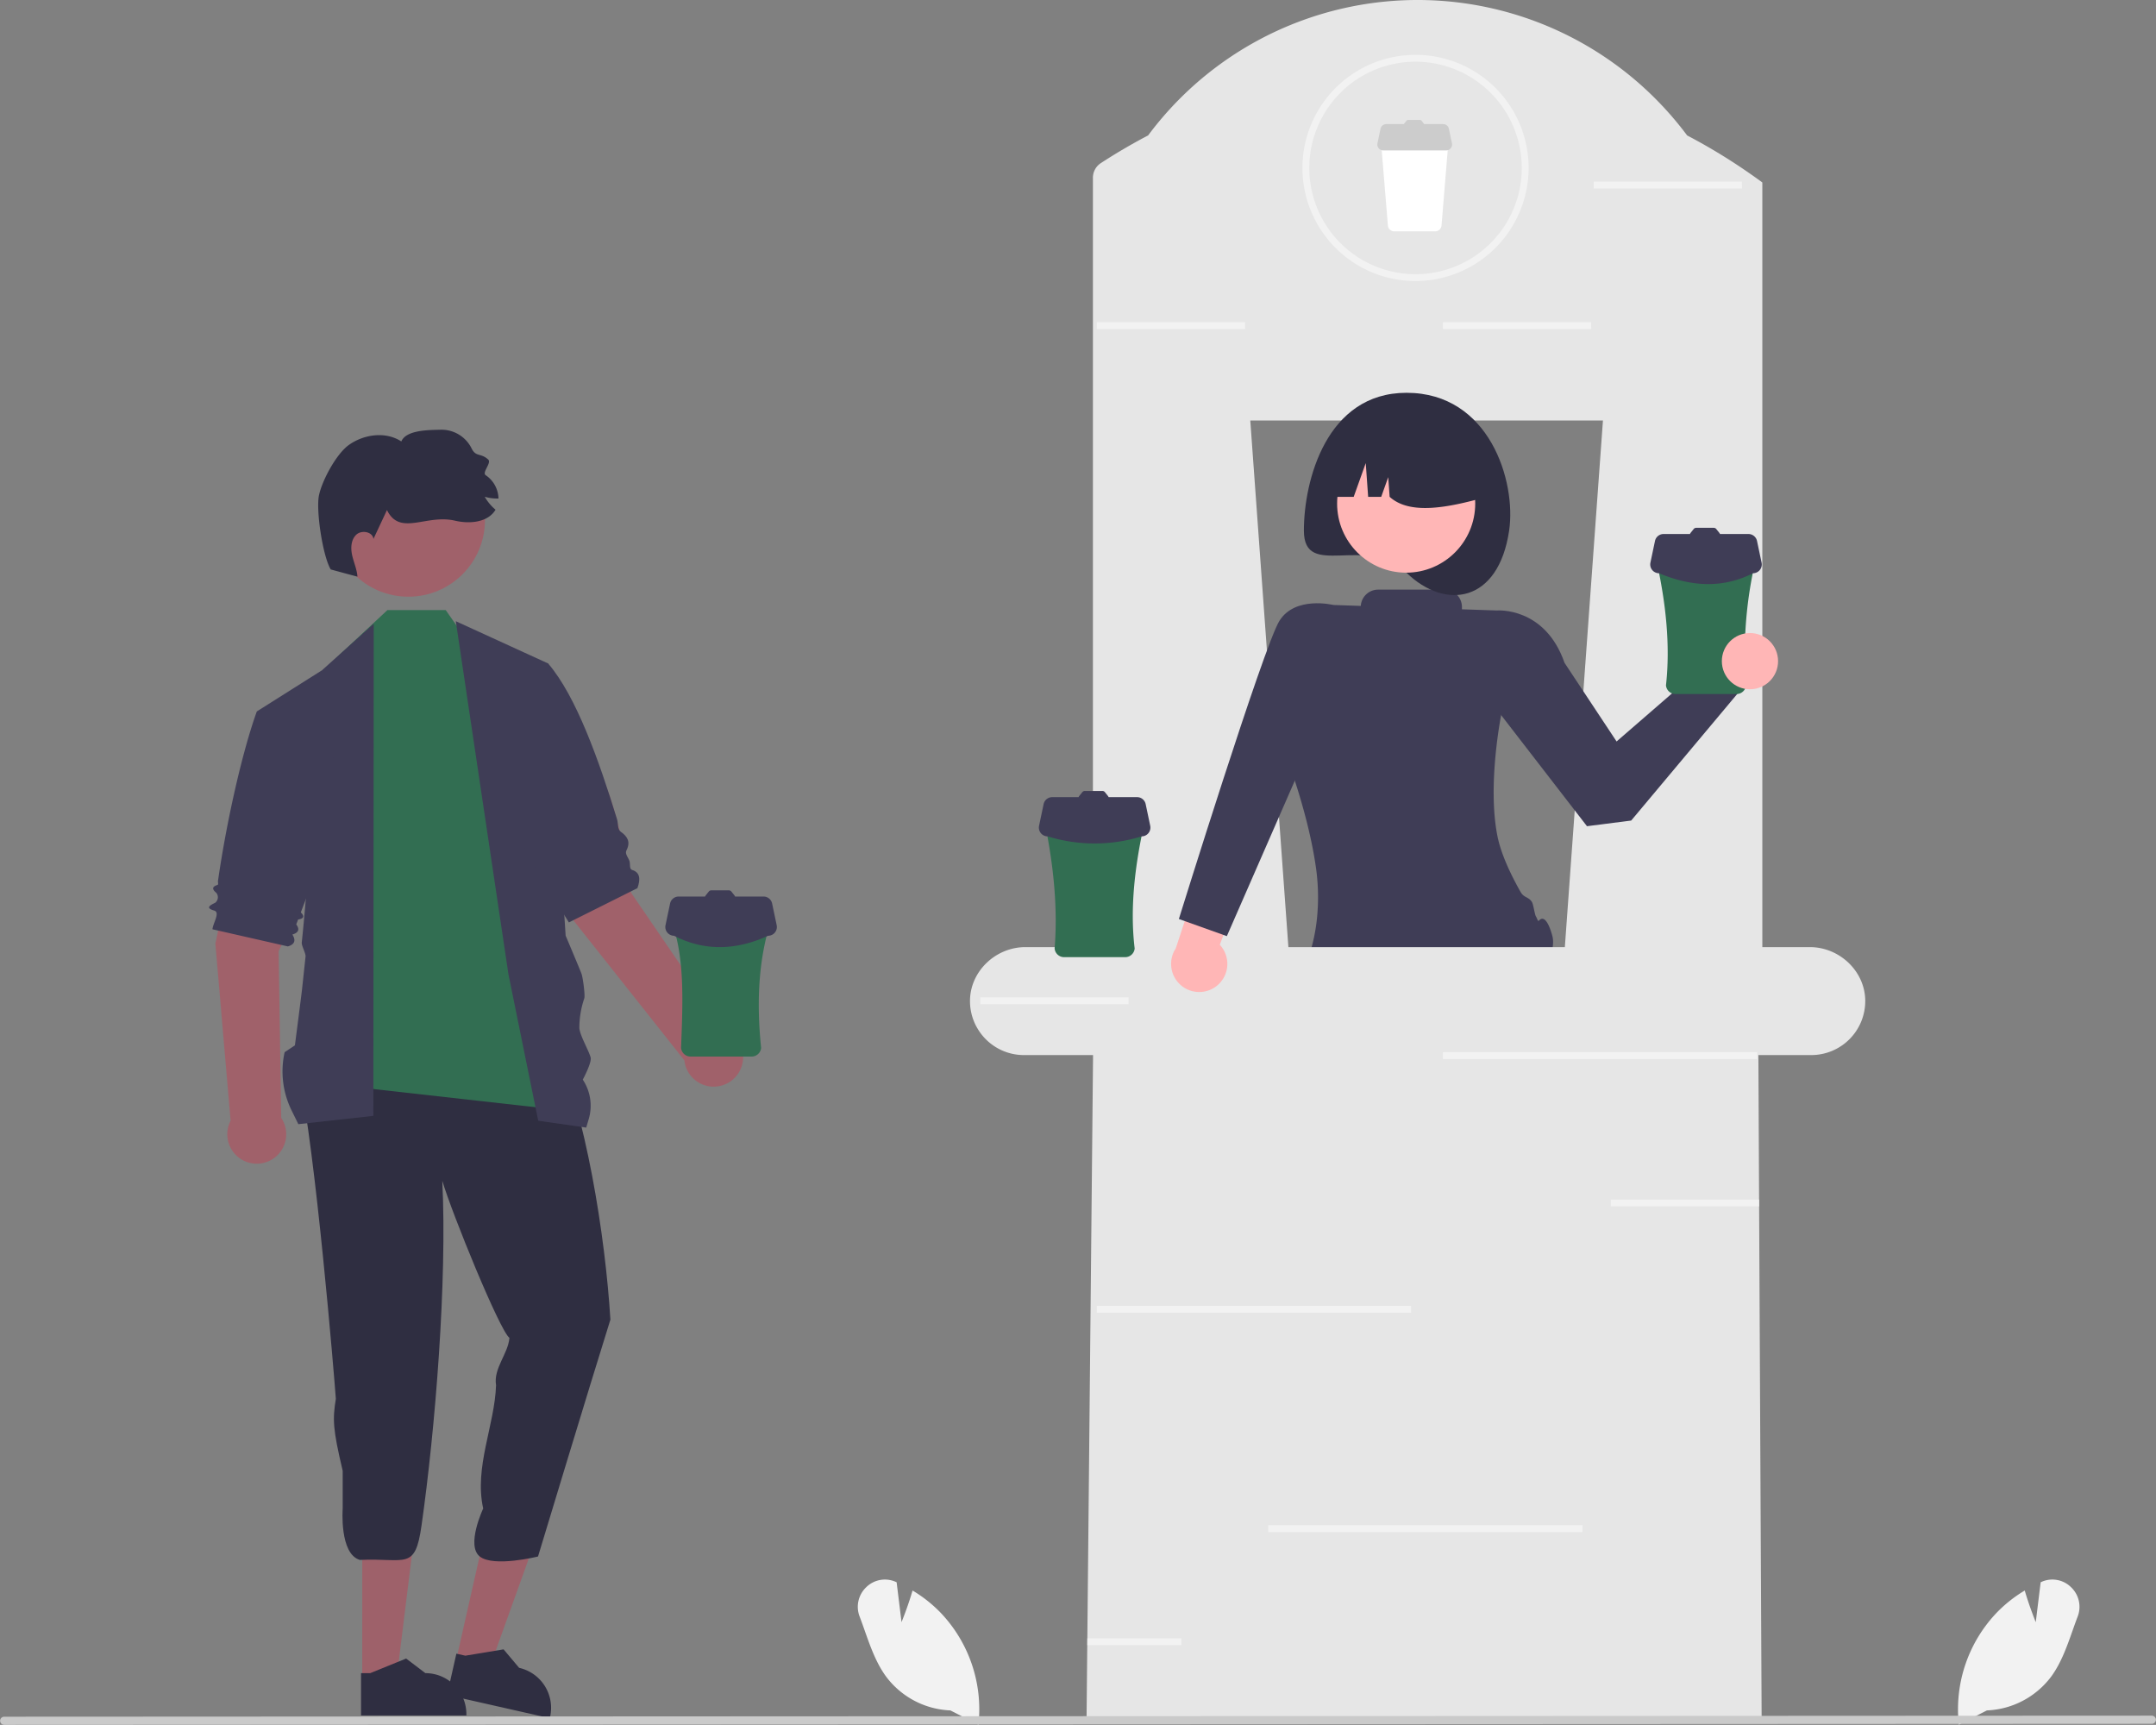 <svg xmlns="http://www.w3.org/2000/svg" data-name="Layer 1" width="629.131" height="503.266" viewBox="0 0 629.131 503.266" xmlns:xlink="http://www.w3.org/1999/xlink"><rect x="0" y="0" width="629.131" height="503.266" fill="#808080" stroke="none"/><path d="M857.038,701.588l-.038-.352a40.841,40.841,0,0,1,11.204-32.46,39.625,39.625,0,0,1,7.786-6.179l.271-.165.089.305c1.064,3.637,2.479,7.306,3.127,8.932l1.432-11.647.309-.134a7.746,7.746,0,0,1,8.539,1.56,7.878,7.878,0,0,1,1.937,8.613c-.511,1.342-1.004,2.736-1.481,4.085-1.638,4.635-3.331,9.427-6.194,13.351a24.686,24.686,0,0,1-18.795,9.918Z" transform="translate(-285.434 -198.367)" fill="#f2f2f2"/><path d="M562.759,697.415a24.686,24.686,0,0,1-18.795-9.918c-2.863-3.923-4.557-8.716-6.194-13.351-.477-1.349-.97-2.743-1.481-4.085a7.878,7.878,0,0,1,1.937-8.613,7.746,7.746,0,0,1,8.539-1.56l.309.134,1.432,11.647c.648-1.626,2.063-5.295,3.127-8.932l.089-.305.271.165a39.626,39.626,0,0,1,7.786,6.179,40.841,40.841,0,0,1,11.204,32.46l-.038.352Z" transform="translate(-285.434 -198.367)" fill="#f2f2f2"/><path d="M469.533,458.767s-3.803-30.746-12.372-40.115L436.992,426.464l15.925,40.636,32.224,40.648a8.594,8.594,0,1,0,11.851-8.852Z" transform="translate(-285.434 -198.367)" fill="#a0616a"/><path d="M366.737,475.901s13.795-27.739,11.819-40.281l-21.13-4.615-9.144,42.676,4.442,51.681a8.594,8.594,0,1,0,14.768-.842Z" transform="translate(-285.434 -198.367)" fill="#a0616a"/><polygon points="105.705 490.1 115.701 490.1 120.456 451.543 105.703 451.544 105.705 490.1" fill="#9e616a"/><path d="M390.787,698.895l30.739-.001v-.389a11.965,11.965,0,0,0-11.964-11.964H409.561l-5.615-4.26-10.476,4.26-2.683 0Z" transform="translate(-285.434 -198.367)" fill="#2f2e41"/><polygon points="133.091 484.444 142.841 486.647 155.979 450.087 141.588 446.836 133.091 484.444" fill="#9e616a"/><path d="M415.884,692.905l29.983,6.775.086-.379a11.965,11.965,0,0,0-9.033-14.307l-.001-0-4.538-5.393-11.157,1.846-2.617-.591Z" transform="translate(-285.434 -198.367)" fill="#2f2e41"/><path d="M463.553,583.397c-5.936,18.911-21.12,69.107-21.12,69.107s-12.923,3.226-17,0,1-14,1-14c-2.688-12.07,3.36-24.27,3.753-35.972-.815-4.911,3.507-9.127,3.903-13.81-2.857-2.175-16.758-36.297-19.593-45.832,1.457,29.053-2.062,72.614-6.062,100.614-1.893,13.254-4.533,9.381-18,10-6.005-1.784-5-15-5-15v-11c-2.919-12.318-2.957-14.979-2-21-.439-6.391-5.94-72.474-10.822-94.84-3.253-17.817,36.618-21.739,48.085-25.987,19.134-9.218,15.905,3.887,25.981,15.96C456.393,522.449,462.116,559.612,463.553,583.397Z" transform="translate(-285.434 -198.367)" fill="#2f2e41"/><polygon points="139.732 191.828 130.058 178 113.058 178 98.058 192 96.797 316.387 164.677 323.997 139.732 191.828" fill="#326E52"/><path d="M418.44,379.617l26.935,12.326,5.117,79.424s4.319,10.202,4.663,11.206c.361,1.054,1.08,6.256.768,7.121a26.587,26.587,0,0,0-1.431,8.673c.233,2.264,2.651,6.305,3.284,8.491.436,1.507-2.284,6.509-2.284,6.509v0a13.768,13.768,0,0,1,1.731,11.541l-.731,2.459-14-2-6.036-29.677-.637-3.133-.659-3.241-.515-2.533-.458-2.252-.384-1.89Z" transform="translate(-285.434 -198.367)" fill="#3f3d56"/><path d="M428.375,395.943l17-4c8.202,9.539,14.867,28.351,20.122,45.489.374,1.22.081,2.905,1.101,3.63,1.854,1.318,2.959,2.908,1.619,5.46-.512.975.615,2.098.913,3.12.251.861-.09,2.294.742,2.542,2.379.708,2.493,2.741,1.562,5.319l-20,10-.57-.921-2.246-3.627-9.666-15.61Z" transform="translate(-285.434 -198.367)" fill="#3f3d56"/><path d="M394.492,380.367l-15.117,13.576s-3.537,57.477-5.883,79.424c-.1.933,1.202,3.162,1.102,4.095l-.586,5.48-.441,4.124c-.158,1.483-2.076,16.301-2.076,16.301l-2.999,2v0a25.783,25.783,0,0,0,2.022,16.973l1.978,4.027,21.883-2.424Z" transform="translate(-285.434 -198.367)" fill="#3f3d56"/><path d="M385.478,402.459l-6.103-8.516-19,12c-4.193,11.599-8.791,31.836-11.331,49.435-.057.398.211,1.07-.169,1.191-1.368.434-1.782,1.121-.313,2.31a2.041,2.041,0,0,1-.363,2.906c-1.611.766-2.849,1.522-.257,2.262,1.823.521-.375,3.709-.509,5.457l22,5c2.01-.579,2.392-1.756,1.321-3.467,1.657-.5,2.284-1.389,1.125-2.953l.544-1.428c1.848-.285,1.822-1.051.791-2.076l.75-1.969,3.47-9.108Z" transform="translate(-285.434 -198.367)" fill="#3f3d56"/><circle cx="119.157" cy="151.743" r="22.358" fill="#a0616a"/><path d="M381.951,364.517s4.924,1.35,7.79,2.102c-.148-2.132-1.072-4.129-1.541-6.215s-.367-4.539,1.183-6.012,4.779-.899,5.029,1.22q1.967-4.207,3.943-8.429c3.755,7.729,11.432,1.143,19.803,3.096,4.27,1.006,9.622.574,11.878-3.189a13.938,13.938,0,0,1-3.154-3.784,12.735,12.735,0,0,0,4.01.508,8.406,8.406,0,0,0-3.717-6.785c-1.204-.787,1.776-3.588.725-4.574-2.155-2.012-3.601-.646-4.874-3.298a9.796,9.796,0,0,0-8.851-5.412c-3.659.086-10.215.05-11.635,3.421-4.524-2.962-10.822-2.125-15.245.982-3.676,2.572-7.859,10.348-8.782,14.737S379.624,360.691,381.951,364.517Z" transform="translate(-285.434 -198.367)" fill="#2f2e41"/><path d="M483.821,463.262a2.766,2.766,0,0,0-2.757,2.992c4.223,10.915,3.651,23.55,3.111,37.847a2.782,2.782,0,0,0,2.757,2.539h17.846a2.782,2.782,0,0,0,2.757-2.539c-1.45-13.889-.667-26.635,3.111-37.847a2.766,2.766,0,0,0-2.757-2.992Z" transform="translate(-285.434 -198.367)" fill="#326E52"/><path d="M512.074,468.306l-1.331-6.324a2.561,2.561,0,0,0-2.507-2.034h-8.311a.918.918,0,0,0-.156-.304l-.924-1.154a.929.929,0,0,0-.725-.349h-5.132a.929.929,0,0,0-.725.349l-.924,1.154a.918.918,0,0,0-.156.304h-7.709a2.561,2.561,0,0,0-2.507,2.034l-1.331,6.324a2.561,2.561,0,0,0,2.506,3.089c8.504,4.362,17.63,4.469,27.425,0A2.561,2.561,0,0,0,512.074,468.306Z" transform="translate(-285.434 -198.367)" fill="#3f3d56"/><path d="M738.433,471.504c-.436-1.666-1.985-6.754-3.954-4.506-.292.334-.523-.739-.795-1.133-.469-.682-.754-3.593-1.251-4.36-1.011-1.561-2.266-1.1-3.294-2.911-2.94-5.179-5.684-11.092-6.706-16.089-3.13-15.298,1.181-36.218,1.181-36.218l-1.395-29.799-10.183-.342v-.67a5.071,5.071,0,0,0-5.071-5.071H687.572a5.067,5.067,0,0,0-5.055,4.749l-7.985-.268-13.829,43.938s6.454,16.585,8.731,32.682a61.177,61.177,0,0,1,.446,13.109,52.71,52.71,0,0,1-2.584,13.026s58.666,12.286,70.138.865C737.433,478.504,739.217,474.497,738.433,471.504Z" transform="translate(-285.434 -198.367)" fill="#3f3d56"/><path d="M813.552,474.707h-13.86v-223.1q-1.44-1.065-2.91-2.1c-.2-.13-.39-.27-.58-.4a168.602,168.602,0,0,0-18.45-11.22,99.492,99.492,0,0,0-9.36-10.82,98.006,98.006,0,0,0-147.93,10.81q-6.48,3.39-12.62,7.32c-.39.25-.78.5-1.16.75-.01.01-.02.01-.03.02a5.082,5.082,0,0,0-2.3,4.27v224.47h-19.7c-8.7,0-16.21,7.11-16.17,15.81a15.674,15.674,0,0,0,1.13,5.79,13.982,13.982,0,0,0,1.03,2.09,15.993,15.993,0,0,0,1.77,2.46,15.7,15.7,0,0,0,11.81,5.35h229.76a15.761,15.761,0,0,0,15.74-15.69C829.762,481.817,822.252,474.707,813.552,474.707Zm-71.49,0h-80.67l-11.12-153.65h102.91Z" transform="translate(-285.434 -198.367)" fill="#e6e6e6"/><polygon points="469.635 219.27 504.11 188.555 514.28 193.594 472.933 236.961 469.635 219.27" fill="#ffb6b6"/><path d="M716.525,379.538l5.695-3.051s14.03-1.197,19.756,15.285l15.186,22.936,24.613-21.332,10.666,7.384-31.02,37.022-12.898,1.648L720.627,403.331Z" transform="translate(-285.434 -198.367)" fill="#3f3d56"/><path d="M725.807,353.175c-3.113,21.096-18.604,23.32-29.946,12.307-11.865-11.522-29.946,2.193-29.946-12.307s6.549-40.202,29.946-40.202C720.063,312.973,727.923,338.83,725.807,353.175Z" transform="translate(-285.434 -198.367)" fill="#2f2e41"/><circle cx="410.326" cy="146.939" r="20.151" fill="#ffb6b6"/><path d="M672.478,343.329v0h7.97l3.516-9.845.703,9.845h3.809l2.051-5.743.41,5.743c5.812,5.253,16.573,3.331,28.305,0l0,0a21.332,21.332,0,0,0-21.332-21.332h-4.102A21.332,21.332,0,0,0,672.478,343.329Z" transform="translate(-285.434 -198.367)" fill="#2f2e41"/><path d="M635.404,487.805a8.195,8.195,0,0,0,5.97-13.785l11.217-29.621,2.297-9.9h0a9.915,9.915,0,0,0-14.687,5.282l-11.686,35.321a8.201,8.201,0,0,0,6.889,12.704Z" transform="translate(-285.434 -198.367)" fill="#ffb6b6"/><path d="M771.22,357.488a2.766,2.766,0,0,0-2.757,2.992c3.104,13.388,4.42,26.108,3.111,37.847a2.782,2.782,0,0,0,2.757,2.539h17.846a2.782,2.782,0,0,0,2.757-2.539,119.151,119.151,0,0,1,3.111-37.847,2.766,2.766,0,0,0-2.757-2.992Z" transform="translate(-285.434 -198.367)" fill="#326E52"/><path d="M799.473,362.533l-1.331-6.324a2.561,2.561,0,0,0-2.507-2.034H787.324a.917.917,0,0,0-.156-.304l-.924-1.154a.929.929,0,0,0-.725-.349h-5.132a.929.929,0,0,0-.725.349l-.924,1.154a.918.918,0,0,0-.156.304h-7.709a2.561,2.561,0,0,0-2.507,2.034l-1.331,6.324a2.561,2.561,0,0,0,2.506,3.089c9.193,3.832,18.345,4.589,27.425,0A2.561,2.561,0,0,0,799.473,362.533Z" transform="translate(-285.434 -198.367)" fill="#3f3d56"/><path d="M690.19,236.799a1.853,1.853,0,0,0-1.847,2.005l2.084,25.361a1.864,1.864,0,0,0,1.847,1.702h11.958a1.864,1.864,0,0,0,1.847-1.702l2.084-25.361a1.853,1.853,0,0,0-1.847-2.005Z" transform="translate(-285.434 -198.367)" fill="#fff"/><path d="M709.122,240.179l-.892-4.238a1.716,1.716,0,0,0-1.68-1.363h-5.57a.615.615,0,0,0-.105-.204l-.619-.774a.622.622,0,0,0-.486-.234h-3.439a.623.623,0,0,0-.486.234l-.619.774a.615.615,0,0,0-.105.204h-5.166a1.716,1.716,0,0,0-1.68,1.363l-.892,4.238a1.716,1.716,0,0,0,1.68,2.07h18.378A1.716,1.716,0,0,0,709.122,240.179Z" transform="translate(-285.434 -198.367)" fill="#ccc"/><path d="M698.492,280.367a33,33,0,1,1,33-33A33.037,33.037,0,0,1,698.492,280.367Zm0-64a31,31,0,1,0,31,31A31.035,31.035,0,0,0,698.492,216.367Z" transform="translate(-285.434 -198.367)" fill="#f2f2f2"/><polygon points="514.058 502 317.058 502 317.278 479.112 317.298 477.122 319.058 298 513.058 298 513.308 349.746 513.318 351.737 514.058 502" fill="#e6e6e6"/><path d="M913.375,701.325l-626.75.307a1.191,1.191,0,0,1,0-2.381l626.75-.307a1.191,1.191,0,0,1,0,2.381Z" transform="translate(-285.434 -198.367)" fill="#cacaca"/><path d="M592.821,434.262a2.766,2.766,0,0,0-2.757,2.992c2.825,13.314,4.068,26.01,3.111,37.847a2.782,2.782,0,0,0,2.757,2.539h17.846a2.782,2.782,0,0,0,2.757-2.539c-1.442-11.94.083-24.689,3.111-37.847a2.766,2.766,0,0,0-2.757-2.992Z" transform="translate(-285.434 -198.367)" fill="#326E52"/><path d="M621.074,439.306l-1.331-6.324a2.561,2.561,0,0,0-2.507-2.034h-8.311a.918.918,0,0,0-.156-.304l-.924-1.154a.929.929,0,0,0-.725-.349h-5.132a.929.929,0,0,0-.725.349l-.924,1.154a.918.918,0,0,0-.156.304h-7.709a2.561,2.561,0,0,0-2.507,2.034l-1.331,6.324a2.561,2.561,0,0,0,2.506,3.089,46.45,46.45,0,0,0,27.425,0A2.561,2.561,0,0,0,621.074,439.306Z" transform="translate(-285.434 -198.367)" fill="#3f3d56"/><rect x="320.058" y="381" width="91.701" height="2" fill="#f2f2f2"/><rect x="421.058" y="307" width="91.701" height="2" fill="#f2f2f2"/><rect x="370.058" y="445" width="91.701" height="2" fill="#f2f2f2"/><polygon points="513.318 352 470.058 352 470.058 350 513.308 350 513.318 352" fill="#f2f2f2"/><polygon points="329.318 293 286.058 293 286.058 291 329.308 291 329.318 293" fill="#f2f2f2"/><polygon points="363.318 96 320.058 96 320.058 94 363.308 94 363.318 96" fill="#f2f2f2"/><polygon points="508.318 55 465.058 55 465.058 53 508.308 53 508.318 55" fill="#f2f2f2"/><polygon points="464.318 96 421.058 96 421.058 94 464.308 94 464.318 96" fill="#f2f2f2"/><polygon points="344.758 478 344.758 480 317.278 480 317.298 478 344.758 478" fill="#f2f2f2"/><circle cx="510.647" cy="192.907" r="8.204" fill="#ffb6b6"/><path d="M677.964,380.359l-3.432-5.474s-11.166-2.761-15.764,4.639-29.335,86.981-29.335,86.981l14,5L670.433,409.748Z" transform="translate(-285.434 -198.367)" fill="#3f3d56"/></svg>
